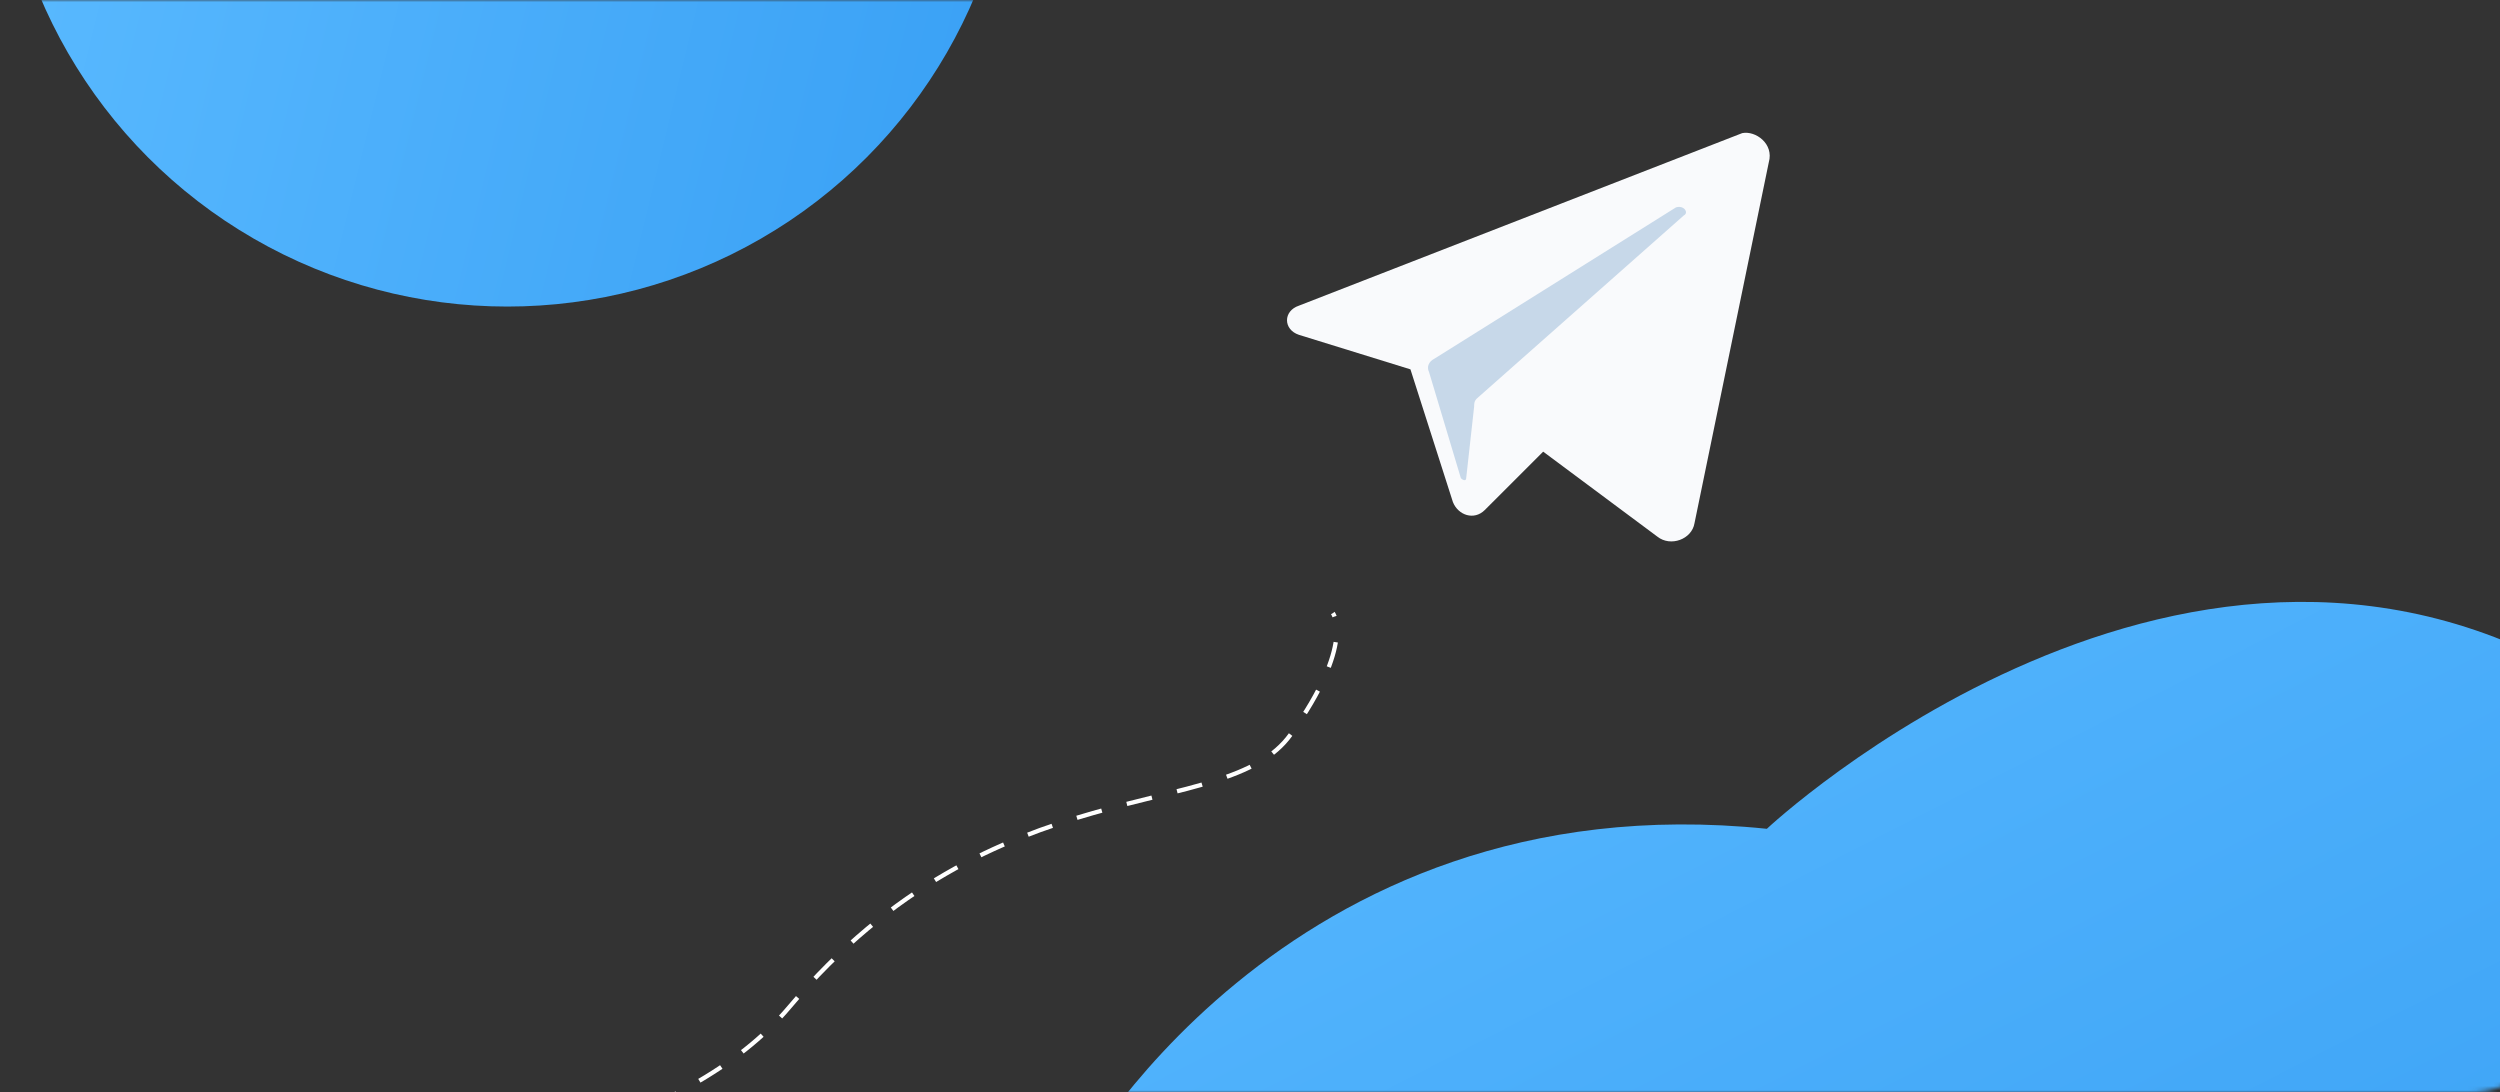 <svg viewBox="0 0 579 253" fill="none" xmlns="http://www.w3.org/2000/svg"><rect x="0" y="0" width="579" height="253" fill="#333333" stroke="none"/><g clip-path="url(#clip0)"><mask id="a" maskUnits="userSpaceOnUse" x="-408" y="0" width="1000" height="253"><rect x="-408" width="1000" height="253" rx="20" fill="#fff"/></mask><g mask="url(#a)"><path d="M-26 275.5s161.093 14.493 208.809-42.252c47.716-56.746 101.086-42.044 116.111-63.146C313.946 149 308.694 142 308.694 142" stroke="#fff" stroke-dasharray="6"/><circle cx="117.5" cy="-46.5" r="117.5" fill="url(#paint0_linear)"/><path d="M409.654 37.59L392.44 121.2c-.615 3.688-5.533 5.533-8.607 3.074l-26.436-19.673-13.525 13.525c-2.459 2.459-6.148 1.229-7.377-1.844l-9.837-30.74-25.82-7.992c-3.689-1.229-3.689-5.532 0-6.762l102.668-39.96c3.074-.615 7.377 2.458 6.148 6.762z" fill="#F9FAFC"/><path d="M389.981 49.886l-47.953 42.42c-.615.614-.615 1.229-.615 1.844l-1.844 16.599c0 .614-.615.614-1.23 0l-7.377-24.591c-.615-1.23 0-2.46 1.229-3.074l55.945-35.043c1.845-.615 3.074 1.23 1.845 1.845z" fill="#C7D8E9"/><path fill-rule="evenodd" clip-rule="evenodd" d="M248 272.054s48.58-91.69 161.202-80.103c0 0 98.616-92.537 192.86-32.028 94.244 60.508-6.66 181.251-6.66 181.251L248 272.054z" fill="url(#paint1_linear)"/></g></g><defs><linearGradient id="paint0_linear" x1="-31.84" y1="84.228" x2="229.617" y2="147.908" gradientUnits="userSpaceOnUse"><stop stop-color="#5ABAFF"/><stop offset="1" stop-color="#369EF4"/></linearGradient><linearGradient id="paint1_linear" x1="48.212" y1="238.587" x2="214.954" y2="563.316" gradientUnits="userSpaceOnUse"><stop stop-color="#5ABAFF"/><stop offset="1" stop-color="#369EF4"/></linearGradient><clipPath id="clip0"><path fill="#fff" d="M0 0h579v253H0z"/></clipPath></defs></svg>